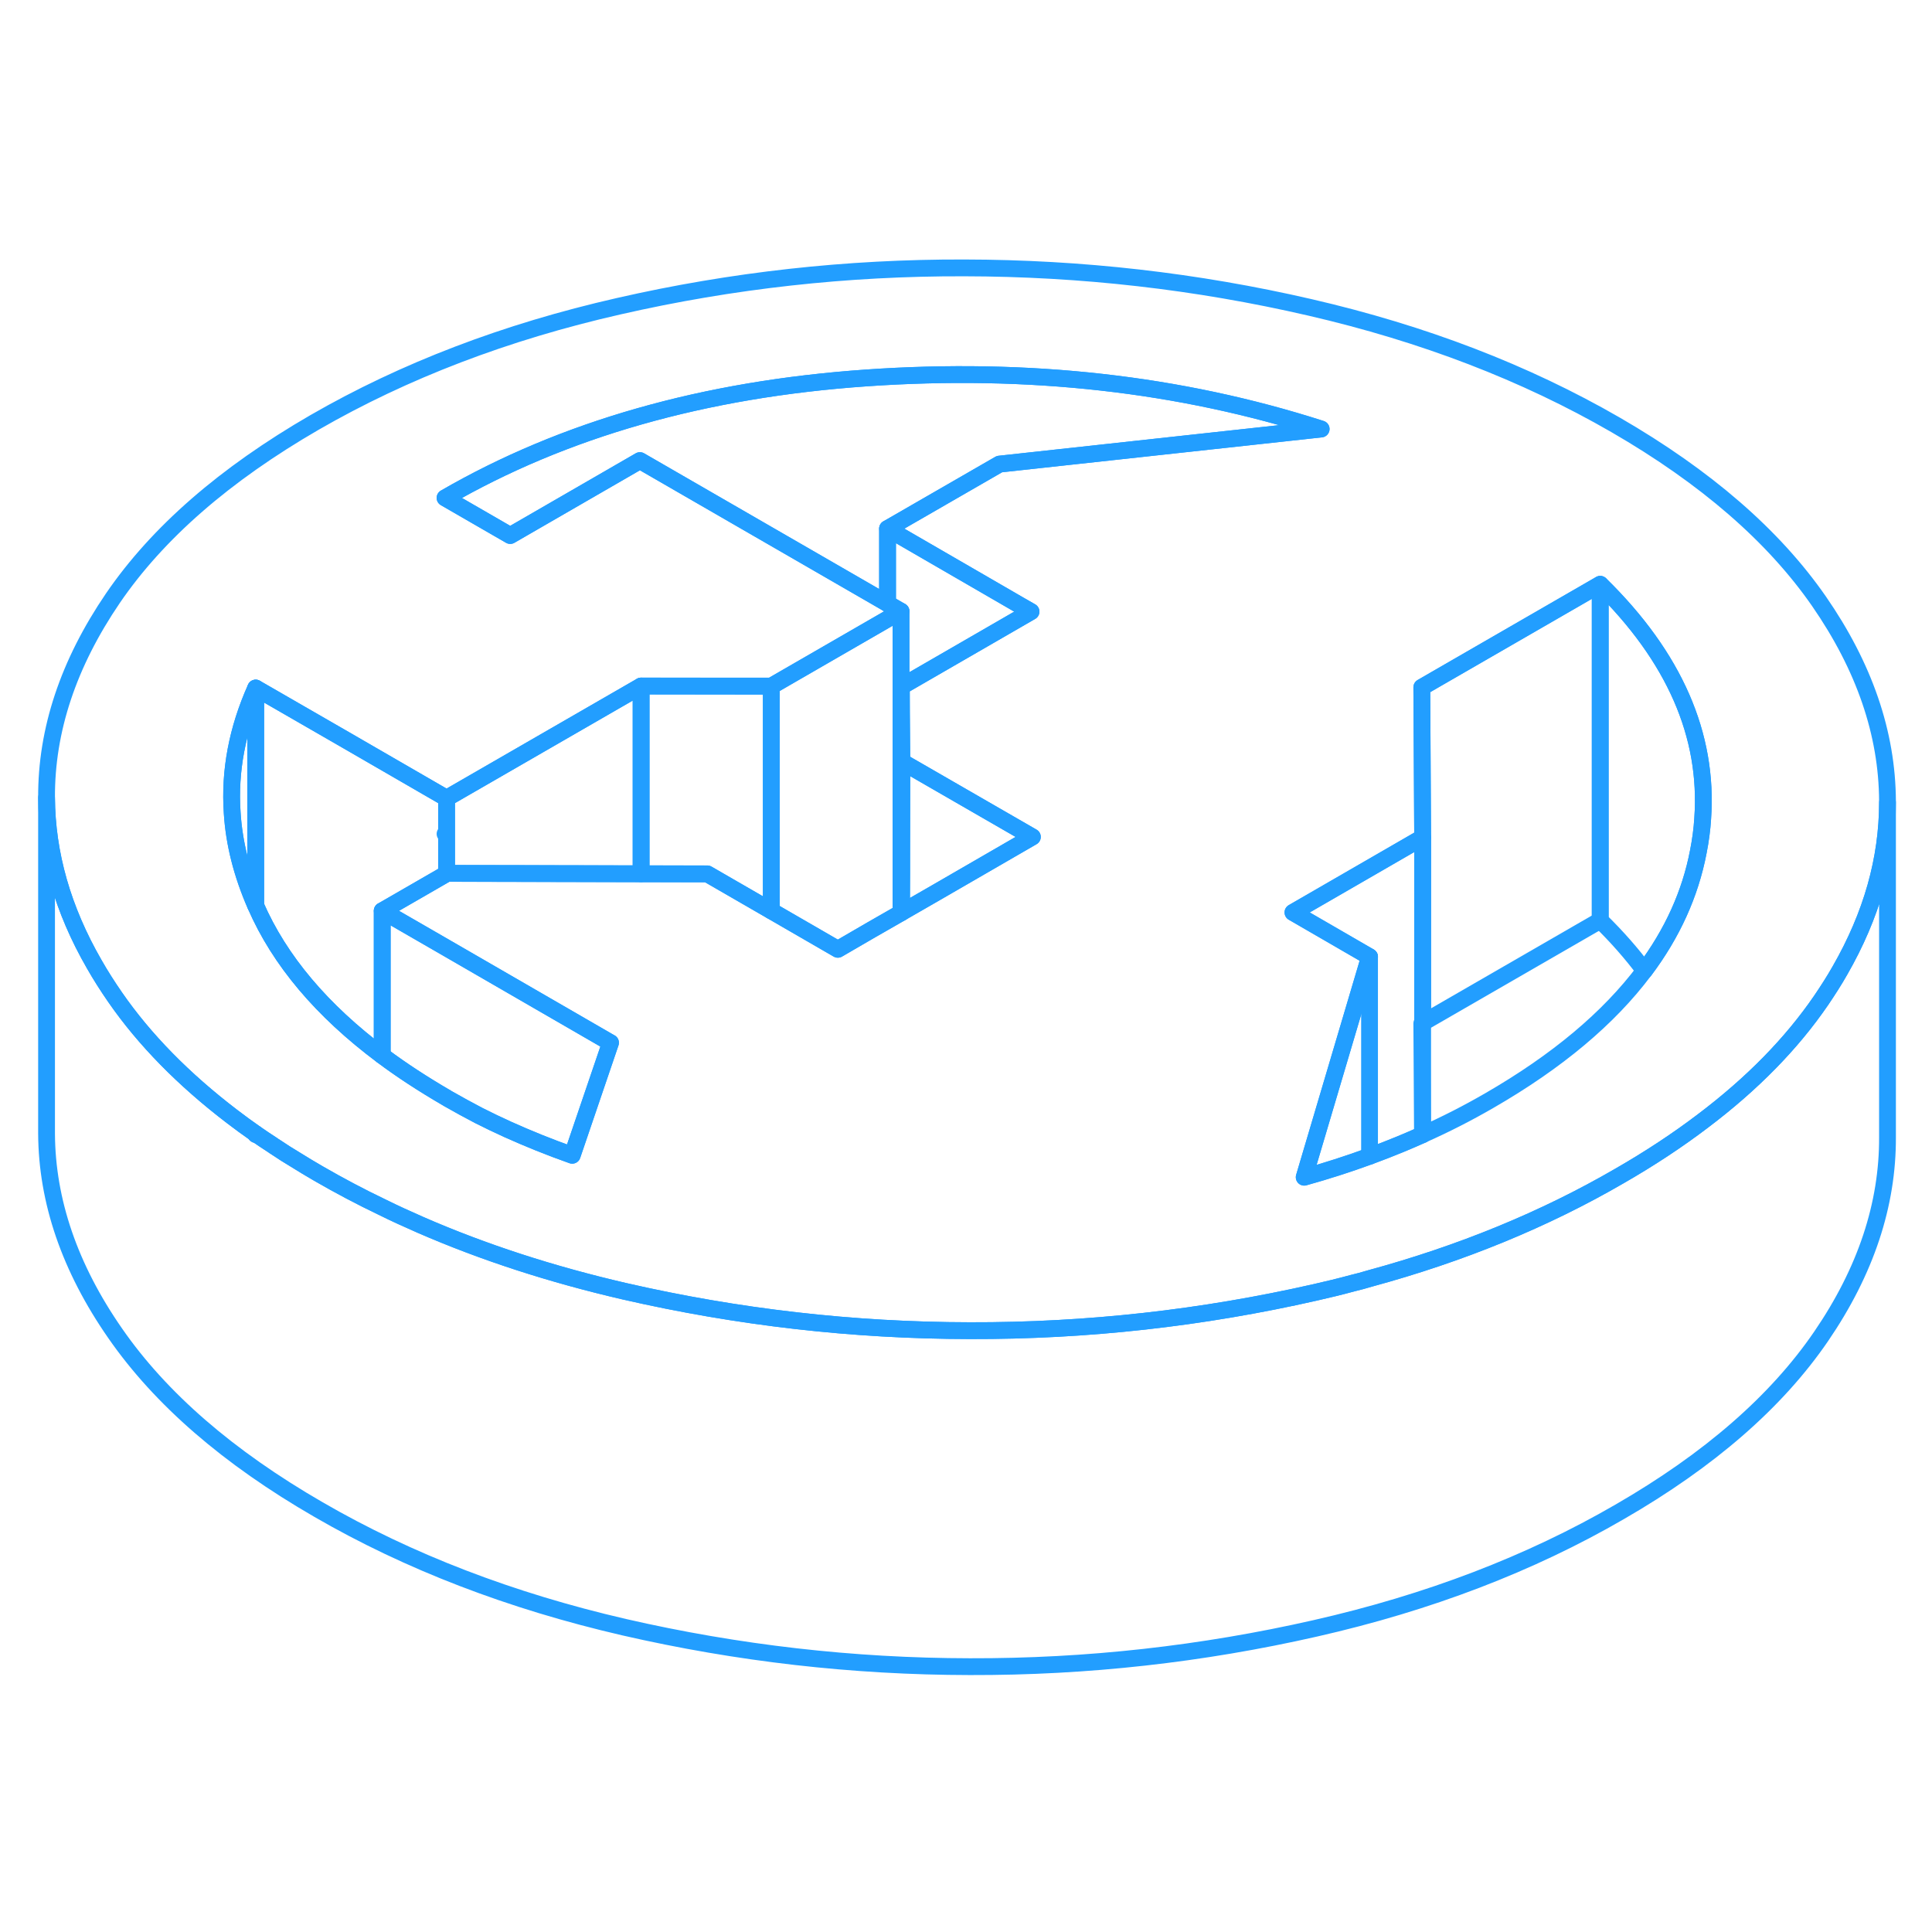 <svg width="48" height="48" viewBox="0 0 115 88" fill="none" xmlns="http://www.w3.org/2000/svg" stroke-width="1px" stroke-linecap="round" stroke-linejoin="round"><path d="M84.681 36.356L76.961 40.816L81.521 43.456L77.631 56.576C78.961 56.206 80.261 55.786 81.521 55.326C82.151 55.096 82.761 54.856 83.371 54.606C83.811 54.426 84.241 54.236 84.671 54.046L84.631 47.416L84.681 47.386V36.356Z" stroke="#229EFF" stroke-linejoin="round"/><path d="M15.221 27.456V40.406C15.221 40.406 15.221 40.376 15.201 40.366C14.401 38.526 13.931 36.696 13.821 34.876C13.651 32.386 14.121 29.916 15.221 27.456Z" stroke="#229EFF" stroke-linejoin="round"/><path d="M108.271 22.286C105.571 18.396 101.541 14.896 96.161 11.786C90.791 8.686 84.731 6.356 77.971 4.796C71.221 3.236 64.361 2.456 57.391 2.446C50.421 2.426 43.571 3.186 36.831 4.726C30.101 6.256 24.061 8.566 18.721 11.646C13.381 14.736 9.381 18.216 6.721 22.106C4.071 25.996 2.751 29.956 2.771 33.976C2.791 37.326 3.731 40.636 5.611 43.896C5.981 44.546 6.401 45.206 6.851 45.856C8.601 48.386 10.931 50.756 13.811 52.956C14.271 53.306 14.731 53.646 15.221 53.986C15.551 54.216 15.881 54.436 16.221 54.656C16.281 54.706 16.341 54.736 16.401 54.776C16.781 55.036 17.181 55.286 17.581 55.526C18.031 55.806 18.491 56.086 18.961 56.356C20.191 57.066 21.451 57.736 22.751 58.356C23.491 58.726 24.251 59.066 25.021 59.406C28.781 61.046 32.831 62.356 37.151 63.356C43.901 64.906 50.761 65.696 57.731 65.706C64.701 65.726 71.561 64.956 78.291 63.426C79.041 63.256 79.791 63.076 80.521 62.876C80.861 62.796 81.191 62.706 81.521 62.606C86.971 61.126 91.941 59.086 96.401 56.496C98.211 55.456 99.861 54.366 101.361 53.226C104.301 51.006 106.641 48.616 108.401 46.046C108.801 45.456 109.181 44.866 109.521 44.266C111.411 40.976 112.351 37.646 112.351 34.266V34.176C112.331 30.146 110.971 26.186 108.271 22.286ZM55.711 39.636L53.661 40.816L53.631 40.836L51.851 41.856L49.871 43.006L45.911 40.716L42.101 38.516H38.161L26.611 38.486L26.581 38.506L22.751 40.716L26.581 42.926L36.181 48.476L36.341 48.566L34.061 55.266C32.701 54.786 31.421 54.266 30.221 53.726C29.651 53.466 29.081 53.196 28.511 52.906C27.901 52.586 27.291 52.256 26.681 51.906C26.651 51.886 26.611 51.866 26.581 51.846C25.191 51.036 23.911 50.206 22.751 49.336C19.151 46.646 16.641 43.666 15.221 40.406C15.221 40.396 15.221 40.376 15.201 40.366C14.401 38.526 13.931 36.696 13.821 34.876C13.651 32.386 14.121 29.916 15.221 27.456L20.651 30.586L26.581 34.016L38.161 27.336H45.911L52.831 23.346L53.631 22.886L53.041 22.546L52.831 22.426L38.091 13.916L30.371 18.376L26.491 16.136C33.561 12.046 41.921 9.666 51.571 8.996C61.211 8.326 70.241 9.336 78.641 12.036L59.491 14.126L52.831 17.966L60.691 22.516L61.371 22.906L53.651 27.366V28.876L53.681 31.836L58.571 34.656L61.451 36.316L55.711 39.636ZM101.351 35.226C101.311 35.876 101.221 36.536 101.091 37.196C100.611 39.706 99.541 42.066 97.881 44.276C95.761 47.106 92.681 49.686 88.641 52.016C87.361 52.756 86.051 53.426 84.681 54.036C84.681 54.036 84.681 54.036 84.671 54.036C84.241 54.226 83.811 54.416 83.371 54.596C82.761 54.846 82.151 55.086 81.521 55.316C80.261 55.776 78.961 56.196 77.631 56.566L81.521 43.446L76.961 40.806L84.681 36.346L84.631 27.406L85.461 26.926L95.251 21.276C99.661 25.596 101.701 30.256 101.351 35.216V35.226Z" stroke="#229EFF" stroke-linejoin="round"/><path d="M36.341 48.566L34.061 55.266C32.701 54.786 31.421 54.266 30.221 53.726C29.651 53.466 29.081 53.196 28.511 52.906C27.901 52.586 27.291 52.256 26.681 51.906C26.651 51.886 26.611 51.866 26.581 51.846C25.191 51.036 23.911 50.206 22.751 49.336V40.716L26.581 42.926L36.181 48.476L36.341 48.566Z" stroke="#229EFF" stroke-linejoin="round"/><path d="M53.661 28.876L53.681 31.836L53.671 37.486V38.446L53.661 40.816L53.631 40.836V22.886L53.041 22.546L52.831 22.426V17.966L60.691 22.516L61.371 22.906L53.651 27.366L53.661 28.876Z" stroke="#229EFF" stroke-linejoin="round"/><path d="M26.581 36.086C26.581 36.086 26.521 36.116 26.491 36.136L26.581 36.186V38.506L22.751 40.716V49.336C19.151 46.646 16.641 43.666 15.221 40.406V27.456L20.651 30.586L26.581 34.016V36.086Z" stroke="#229EFF" stroke-linejoin="round"/><path d="M78.64 12.036L59.49 14.126L52.83 17.966V22.426L38.09 13.916L30.37 18.376L26.49 16.136C33.56 12.046 41.92 9.666 51.57 8.996C61.21 8.326 70.24 9.336 78.64 12.036Z" stroke="#229EFF" stroke-linejoin="round"/><path d="M38.161 27.336V38.506L26.611 38.486L26.581 38.506V34.016L38.161 27.336Z" stroke="#229EFF" stroke-linejoin="round"/><path d="M45.911 27.346V40.716L42.101 38.516L38.161 38.506V27.336L45.911 27.346Z" stroke="#229EFF" stroke-linejoin="round"/><path d="M61.451 36.316L55.711 39.636L53.661 40.816L53.671 38.446V37.486L53.681 31.836L58.571 34.656L61.451 36.316Z" stroke="#229EFF" stroke-linejoin="round"/><path d="M53.631 22.886V40.836L51.851 41.856L49.871 43.006L45.911 40.716V27.346L52.831 23.346L53.631 22.886Z" stroke="#229EFF" stroke-linejoin="round"/><path d="M95.251 21.286V41.286L84.681 47.386V36.356L84.631 27.416L85.461 26.936L95.251 21.286Z" stroke="#229EFF" stroke-linejoin="round"/><path d="M101.351 35.226C101.311 35.876 101.221 36.536 101.091 37.196C100.611 39.706 99.541 42.066 97.881 44.276C97.131 43.266 96.251 42.266 95.251 41.286V21.286C99.661 25.606 101.701 30.266 101.351 35.226Z" stroke="#229EFF" stroke-linejoin="round"/><path d="M112.351 34.266V54.176C112.371 58.196 111.061 62.156 108.401 66.046C105.741 69.936 101.741 73.416 96.4 76.496C91.07 79.586 85.031 81.896 78.29 83.426C71.561 84.956 64.701 85.726 57.73 85.706C50.761 85.696 43.901 84.906 37.151 83.356C30.401 81.796 24.331 79.466 18.96 76.356C13.591 73.256 9.551 69.756 6.851 65.856C4.151 61.966 2.791 57.996 2.771 53.976V33.976C2.791 37.326 3.731 40.636 5.611 43.896C5.981 44.546 6.401 45.206 6.851 45.856C8.601 48.386 10.931 50.756 13.81 52.956C14.271 53.306 14.73 53.646 15.22 53.986C15.55 54.216 15.88 54.436 16.221 54.656C16.28 54.706 16.34 54.736 16.401 54.776C16.78 55.036 17.18 55.286 17.581 55.526C18.03 55.806 18.491 56.086 18.96 56.356C20.191 57.066 21.451 57.736 22.75 58.356C23.491 58.726 24.25 59.066 25.02 59.406C28.78 61.046 32.831 62.356 37.151 63.356C43.901 64.906 50.761 65.696 57.73 65.706C64.701 65.726 71.561 64.956 78.29 63.426C79.04 63.256 79.79 63.076 80.52 62.876C80.861 62.796 81.191 62.706 81.52 62.606C86.971 61.126 91.941 59.086 96.4 56.496C98.21 55.456 99.861 54.366 101.361 53.226C104.301 51.006 106.641 48.616 108.401 46.046C108.801 45.456 109.181 44.866 109.521 44.266C111.411 40.976 112.351 37.646 112.351 34.266Z" stroke="#229EFF" stroke-linejoin="round"/><path d="M84.681 54.036V47.386" stroke="#229EFF" stroke-linejoin="round"/><path d="M81.52 55.326V43.456" stroke="#229EFF" stroke-linejoin="round"/><path d="M15.221 54.036V53.986" stroke="#229EFF" stroke-linejoin="round"/></svg>